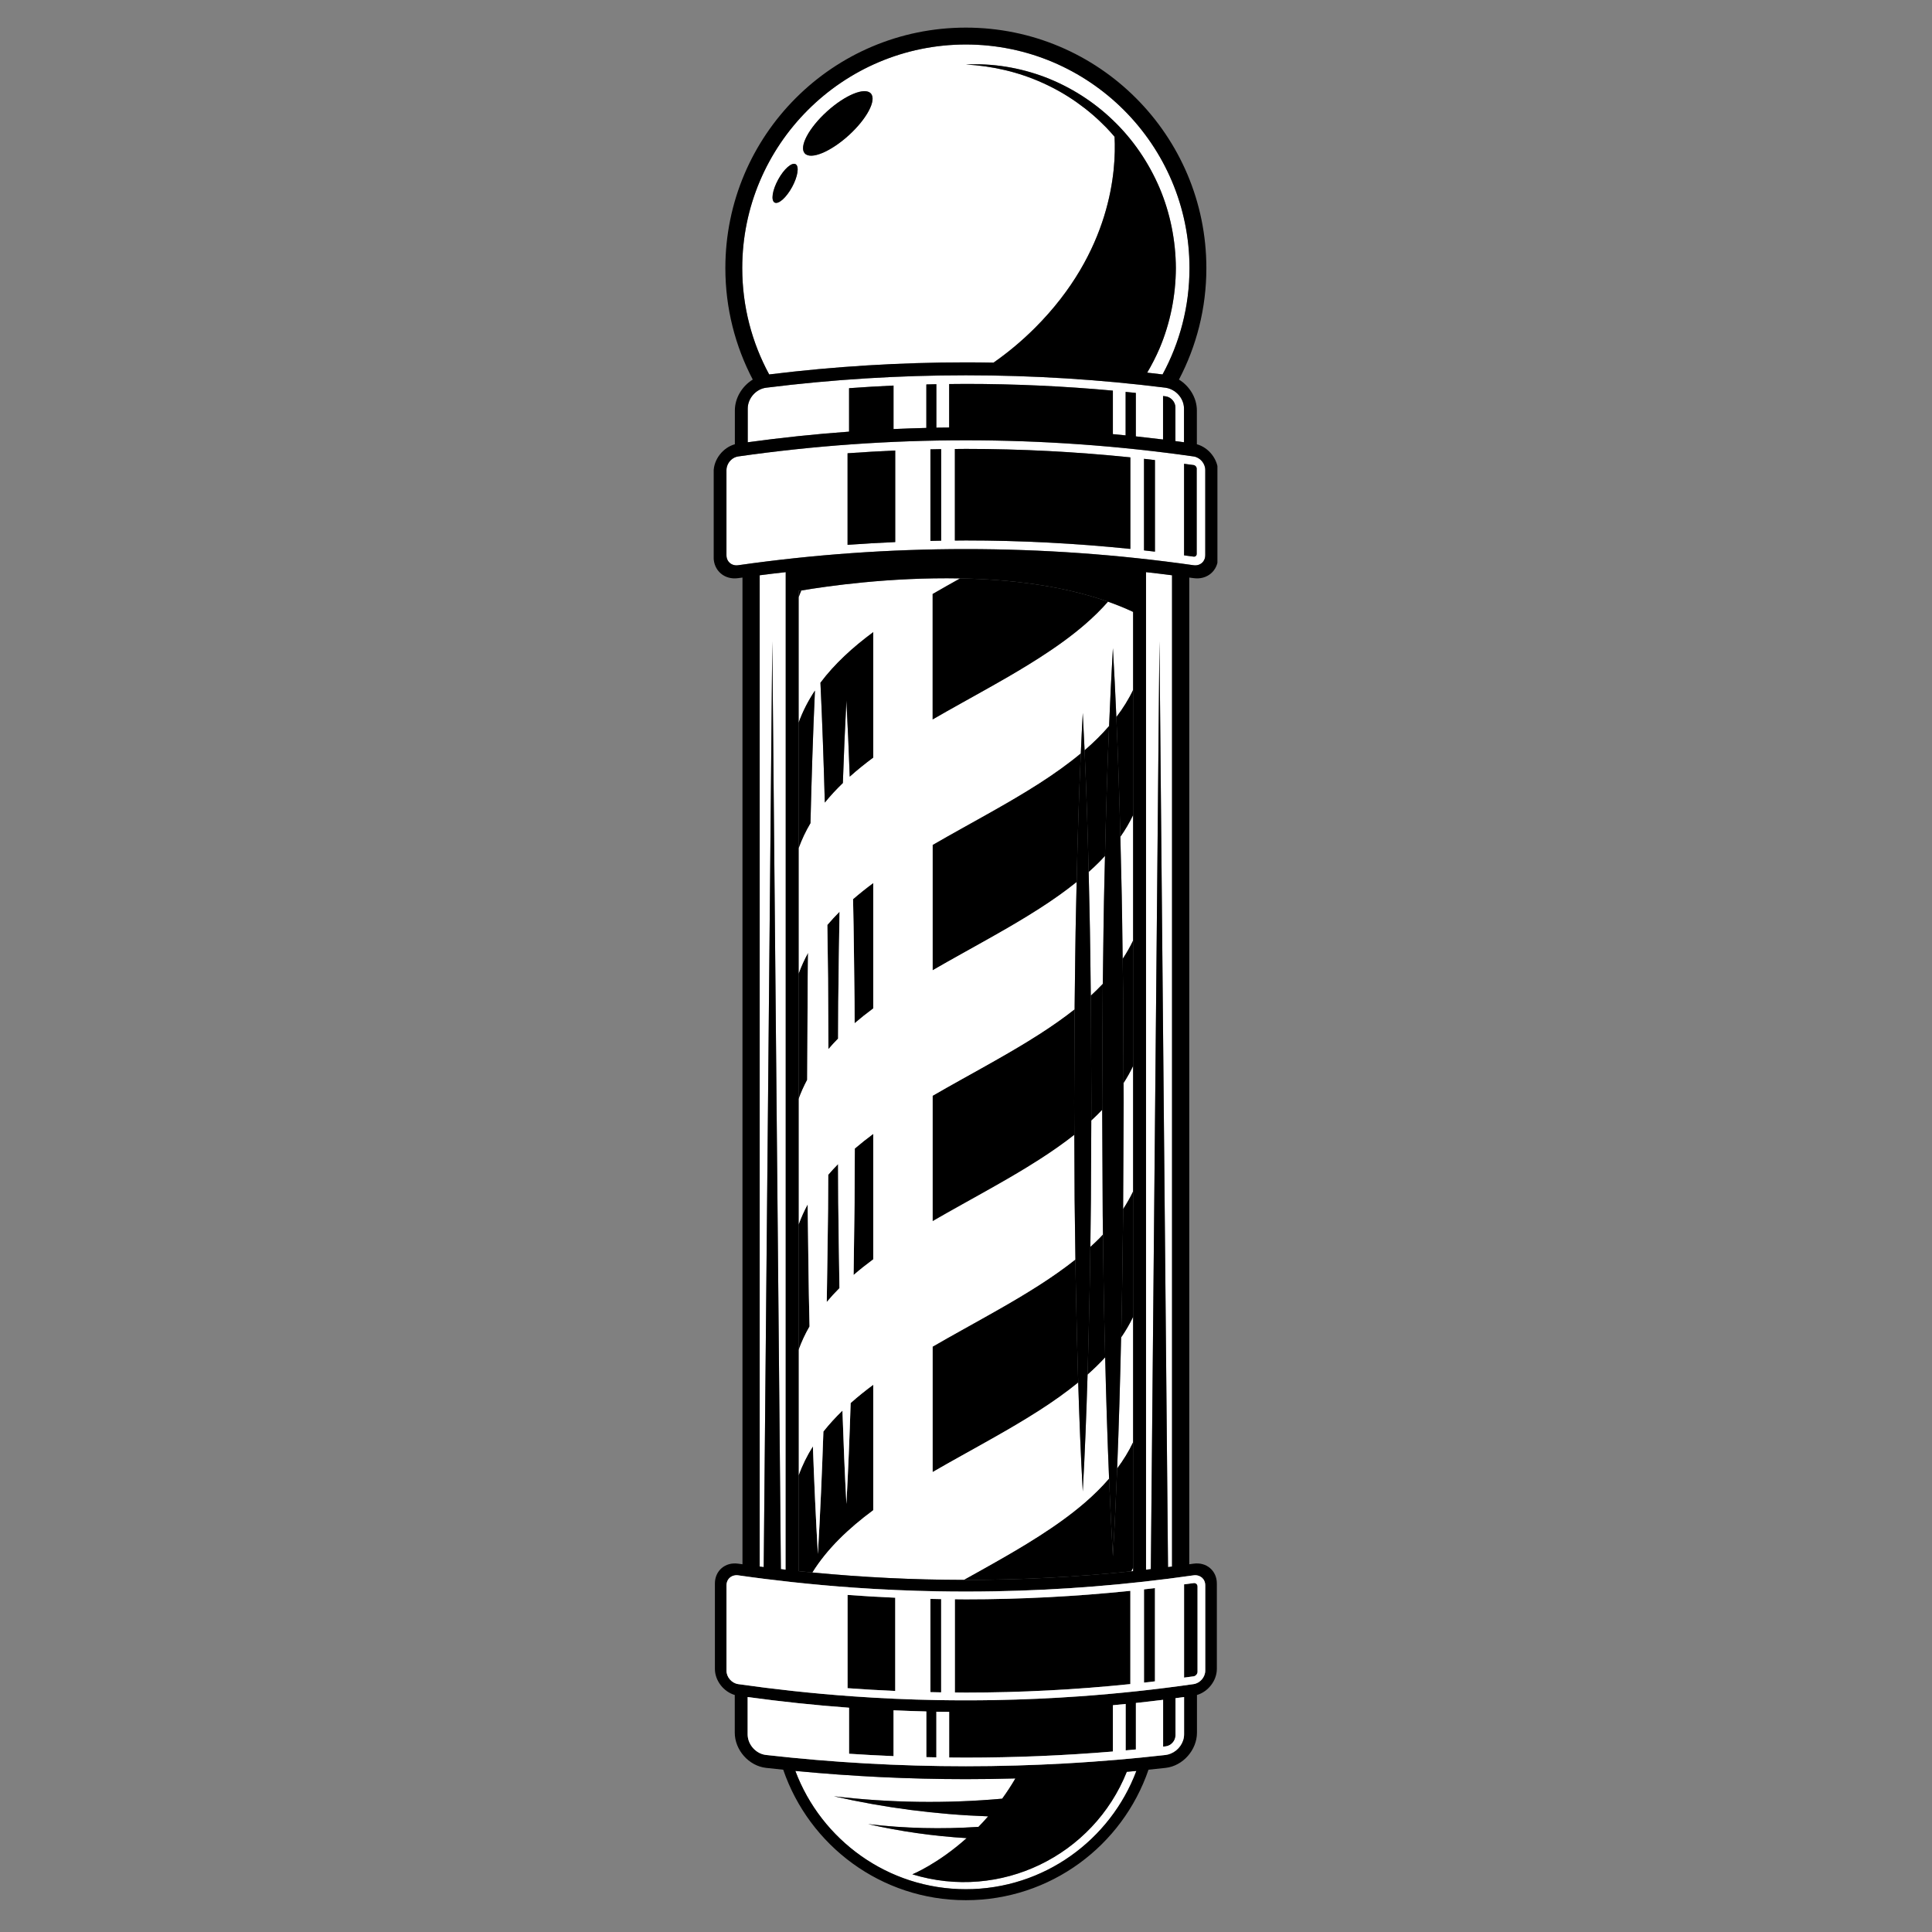 <svg xmlns="http://www.w3.org/2000/svg" xmlns:xlink="http://www.w3.org/1999/xlink" width="100" zoomAndPan="magnify" viewBox="0 0 675 675" height="100" preserveAspectRatio="xMidYMid meet" version="1.0"><rect x="0" y="0" width="675" height="675" fill="#808080" stroke="none"/><defs><clipPath id="26dda2845c"><path d="M 249.352 9.008 L 425.34 9.008 L 425.34 664 L 249.352 664 Z M 249.352 9.008 " clip-rule="nonzero"/></clipPath></defs><path fill="#ffffff" d="M 272.824 548.227 C 273.383 548.289 273.945 548.359 274.512 548.422 L 274.512 199.895 C 271.477 200.234 268.445 200.594 265.418 200.988 L 265.418 547.324 C 265.891 547.383 266.355 547.449 266.828 547.512 L 269.82 224.008 L 272.824 548.227 " fill-opacity="1" fill-rule="nonzero"/><path fill="#ffffff" d="M 408.082 547.512 C 408.547 547.449 409.02 547.383 409.484 547.324 L 409.484 200.988 C 406.461 200.594 403.43 200.234 400.395 199.895 L 400.395 548.422 C 400.957 548.359 401.523 548.289 402.082 548.227 L 405.086 224.008 L 408.082 547.512 " fill-opacity="1" fill-rule="nonzero"/><path fill="#ffffff" d="M 318.754 654.848 C 318.754 654.848 327.574 651.277 337.727 642.203 C 326.109 641.5 314.586 639.875 303.312 637.301 C 316.172 638.828 329.094 639.113 341.855 638.266 C 342.98 637.117 344.113 635.887 345.234 634.598 C 327.035 633.945 308.965 631.598 291.34 627.574 C 310.977 629.902 330.719 630.16 350.141 628.422 C 351.734 626.227 353.281 623.879 354.754 621.352 C 348.988 621.516 343.219 621.598 337.453 621.598 C 317.574 621.598 297.691 620.633 277.879 618.727 C 286.934 642.832 310.215 660.047 337.453 660.047 C 364.691 660.047 387.977 642.832 397.027 618.727 C 395.91 618.832 394.797 618.93 393.68 619.031 C 381.957 648.371 349.492 664.289 318.754 654.848 " fill-opacity="1" fill-rule="nonzero"/><path fill="#ffffff" d="M 391.75 305.773 C 392.004 315.52 392.113 325.266 392.234 335.016 C 393.598 332.953 394.828 330.824 395.883 328.598 L 395.883 284.77 C 394.629 287.422 393.121 289.941 391.43 292.363 C 391.543 296.832 391.656 301.301 391.75 305.773 " fill-opacity="1" fill-rule="nonzero"/><path fill="#ffffff" d="M 395.883 548.922 L 395.883 547.727 C 395.68 548.156 395.449 548.566 395.234 548.988 C 395.449 548.965 395.668 548.945 395.883 548.922 " fill-opacity="1" fill-rule="nonzero"/><path fill="#ffffff" d="M 390.309 513.062 C 392.469 510.164 394.355 507.133 395.883 503.902 C 395.883 503.902 395.883 503.902 395.883 503.898 L 395.883 460.074 C 394.695 462.59 393.27 464.984 391.691 467.285 C 391.359 482.543 390.918 497.801 390.309 513.062 " fill-opacity="1" fill-rule="nonzero"/><path fill="#ffffff" d="M 392.582 385.09 L 392.395 422.43 C 393.695 420.441 394.871 418.387 395.883 416.25 L 395.883 372.422 C 394.91 374.48 393.789 376.465 392.547 378.383 L 392.582 385.09 " fill-opacity="1" fill-rule="nonzero"/><path fill="#000000" d="M 388.824 543.727 C 388.289 534.668 387.867 525.609 387.488 516.555 C 384.938 519.508 382.102 522.312 379.008 524.98 C 374.215 529.113 368.844 532.945 363.141 536.605 C 361.715 537.52 360.266 538.422 358.805 539.32 C 356.609 540.664 354.371 541.988 352.117 543.297 C 349.102 545.047 346.043 546.77 342.969 548.492 C 340.887 549.656 338.801 550.816 336.715 551.98 C 336.961 551.98 337.207 551.988 337.453 551.988 C 356.742 551.988 376.023 550.977 395.234 548.988 C 395.449 548.566 395.68 548.156 395.883 547.727 L 395.883 503.902 C 394.355 507.133 392.469 510.164 390.309 513.062 C 389.898 523.281 389.43 533.504 388.824 543.727 " fill-opacity="1" fill-rule="nonzero"/><path fill="#000000" d="M 375.727 440.027 C 371.809 443.148 367.578 446.102 363.141 448.953 C 361.715 449.867 360.266 450.77 358.805 451.668 C 356.609 453.012 354.371 454.332 352.117 455.645 C 349.102 457.391 346.043 459.117 342.969 460.836 C 340.664 462.125 338.348 463.414 336.043 464.707 C 332.617 466.613 329.207 468.535 325.844 470.484 L 325.844 514.309 C 329.207 512.359 332.617 510.441 336.043 508.531 C 338.348 507.242 340.664 505.953 342.969 504.668 C 346.043 502.945 349.102 501.219 352.117 499.473 C 354.371 498.16 356.609 496.836 358.805 495.492 C 360.266 494.598 361.715 493.691 363.141 492.777 C 367.953 489.688 372.508 486.461 376.703 483.051 C 376.391 473.066 376.145 463.078 375.949 453.094 C 375.84 448.734 375.785 444.383 375.727 440.027 " fill-opacity="1" fill-rule="nonzero"/><path fill="#000000" d="M 392.387 424.75 C 392.176 437.969 392.109 451.188 391.762 464.41 C 391.738 465.367 391.715 466.324 391.691 467.285 C 393.27 464.984 394.695 462.59 395.883 460.074 L 395.883 416.25 C 394.871 418.387 393.695 420.441 392.395 422.43 L 392.387 424.75 " fill-opacity="1" fill-rule="nonzero"/><path fill="#000000" d="M 385.355 431.262 C 384.953 431.688 384.562 432.125 384.148 432.543 C 383.121 433.582 382.043 434.594 380.945 435.598 C 380.875 441.43 380.789 447.262 380.648 453.094 C 380.469 462.156 380.242 471.223 379.973 480.289 C 382.156 478.355 384.219 476.355 386.125 474.277 C 386.047 470.988 385.961 467.695 385.891 464.41 C 385.598 453.359 385.504 442.309 385.355 431.262 " fill-opacity="1" fill-rule="nonzero"/><path fill="#000000" d="M 305.094 527.637 L 305.094 483.809 C 302.324 485.859 299.684 487.977 297.199 490.188 C 296.824 501.938 296.348 513.691 295.715 525.445 C 295.133 514.574 294.691 503.707 294.328 492.836 C 291.918 495.168 289.695 497.602 287.68 500.148 C 287.195 514.41 286.586 528.668 285.754 542.93 C 285.023 530.391 284.461 517.852 284.008 505.316 C 281.996 508.508 280.312 511.879 279.023 515.469 L 279.023 548.922 C 280.633 549.09 282.242 549.242 283.852 549.395 C 289.031 541.094 296.457 534.027 305.094 527.637 " fill-opacity="1" fill-rule="nonzero"/><path fill="#ffffff" d="M 381.145 419.094 C 381.066 424.594 381.012 430.094 380.945 435.598 C 382.043 434.594 383.121 433.582 384.148 432.543 C 384.562 432.125 384.953 431.688 385.355 431.262 C 385.328 429.094 385.301 426.922 385.266 424.75 L 385.082 387.727 C 383.863 389.004 382.598 390.254 381.273 391.473 L 381.145 419.094 " fill-opacity="1" fill-rule="nonzero"/><path fill="#000000" d="M 282.816 462.504 C 282.473 449.102 282.398 435.695 282.195 422.293 L 282.184 420.793 C 280.965 423.043 279.898 425.375 279.023 427.816 L 279.023 471.641 C 280.055 468.773 281.336 466.039 282.84 463.426 C 282.836 463.117 282.824 462.812 282.816 462.504 " fill-opacity="1" fill-rule="nonzero"/><path fill="#000000" d="M 375.449 352.602 C 371.609 355.641 367.473 358.52 363.141 361.301 C 361.715 362.215 360.266 363.117 358.805 364.016 C 356.609 365.355 354.371 366.68 352.117 367.992 C 349.102 369.742 346.043 371.465 342.969 373.188 C 340.664 374.477 338.348 375.762 336.043 377.051 C 332.617 378.961 329.207 380.883 325.844 382.832 L 325.844 426.656 C 329.207 424.711 332.617 422.789 336.043 420.879 C 338.348 419.59 340.664 418.301 342.969 417.012 C 346.043 415.293 349.102 413.566 352.117 411.82 C 354.371 410.508 356.609 409.188 358.805 407.84 C 360.266 406.945 361.715 406.039 363.141 405.125 C 367.434 402.371 371.535 399.52 375.344 396.516 L 375.293 385.09 L 375.449 352.602 " fill-opacity="1" fill-rule="nonzero"/><path fill="#000000" d="M 392.375 345.434 L 392.547 378.383 C 393.789 376.465 394.91 374.48 395.883 372.422 L 395.883 328.598 C 394.828 330.824 393.598 332.953 392.234 335.016 C 392.277 338.488 392.32 341.957 392.375 345.434 " fill-opacity="1" fill-rule="nonzero"/><path fill="#000000" d="M 292.809 406.699 C 291.613 407.914 290.465 409.156 289.371 410.434 L 289.312 422.293 C 289.145 433.16 289.059 444.023 288.852 454.891 C 290.238 453.227 291.723 451.613 293.285 450.051 C 293.098 440.09 293.012 430.137 292.871 420.18 L 292.809 406.699 " fill-opacity="1" fill-rule="nonzero"/><path fill="#000000" d="M 381.137 351.086 L 381.301 385.09 L 381.273 391.473 C 382.598 390.254 383.863 389.004 385.082 387.727 L 385.07 385.09 L 385.273 345.434 C 385.285 344.844 385.293 344.254 385.301 343.672 C 383.965 345.082 382.562 346.461 381.102 347.805 C 381.109 348.898 381.121 349.992 381.137 351.086 " fill-opacity="1" fill-rule="nonzero"/><path fill="#000000" d="M 298.566 420.18 C 298.445 428.605 298.355 437.031 298.23 445.457 C 300.41 443.574 302.703 441.754 305.094 439.984 L 305.094 396.156 C 302.859 397.812 300.707 399.516 298.652 401.273 L 298.566 420.18 " fill-opacity="1" fill-rule="nonzero"/><path fill="#ffffff" d="M 380.359 304.637 C 380.457 308.789 380.555 312.938 380.637 317.086 C 380.887 327.324 380.965 337.562 381.102 347.805 C 382.562 346.461 383.965 345.082 385.301 343.672 C 385.484 331.039 385.57 318.406 385.902 305.773 C 385.949 303.523 386.012 301.281 386.062 299.035 C 385.438 299.719 384.805 300.395 384.148 301.062 C 382.941 302.285 381.664 303.469 380.359 304.637 " fill-opacity="1" fill-rule="nonzero"/><path fill="#000000" d="M 289.305 341.871 L 289.434 366.539 C 290.508 365.285 291.641 364.062 292.816 362.867 L 292.875 350 C 293.023 339.512 293.105 329.027 293.316 318.535 C 291.824 320.035 290.398 321.57 289.059 323.152 C 289.141 329.395 289.207 335.633 289.305 341.871 " fill-opacity="1" fill-rule="nonzero"/><path fill="#000000" d="M 384.148 301.062 C 384.805 300.395 385.438 299.719 386.062 299.035 C 386.406 283.887 386.859 268.738 387.492 253.586 C 384.945 256.547 382.105 259.348 379.008 262.023 C 378.984 262.043 378.957 262.062 378.93 262.086 C 379.574 276.27 380.027 290.453 380.359 304.637 C 381.664 303.469 382.941 302.285 384.148 301.062 " fill-opacity="1" fill-rule="nonzero"/><path fill="#000000" d="M 282.203 341.871 C 282.246 338.875 282.285 335.879 282.324 332.887 C 281.047 335.215 279.93 337.633 279.023 340.16 L 279.023 383.988 C 279.859 381.66 280.867 379.43 282.02 377.27 L 282.203 341.871 " fill-opacity="1" fill-rule="nonzero"/><path fill="#000000" d="M 363.141 273.648 C 361.715 274.562 360.266 275.465 358.805 276.363 C 356.609 277.703 354.371 279.027 352.117 280.34 C 349.102 282.086 346.043 283.812 342.969 285.531 C 340.664 286.82 338.348 288.105 336.043 289.398 C 332.617 291.309 329.207 293.23 325.844 295.176 L 325.844 339.004 C 329.207 337.055 332.617 335.137 336.043 333.227 C 338.348 331.934 340.664 330.648 342.969 329.359 C 346.043 327.641 349.102 325.914 352.117 324.168 C 354.371 322.855 356.609 321.531 358.805 320.188 C 360.266 319.293 361.715 318.387 363.141 317.473 C 367.746 314.52 372.117 311.441 376.156 308.195 C 376.488 293.188 376.938 278.18 377.613 263.172 C 373.172 266.863 368.305 270.328 363.141 273.648 " fill-opacity="1" fill-rule="nonzero"/><path fill="#000000" d="M 391.43 292.363 C 393.121 289.941 394.629 287.422 395.883 284.77 L 395.883 240.945 C 394.293 244.305 392.309 247.457 390.027 250.461 C 390.637 264.43 391.086 278.395 391.43 292.363 " fill-opacity="1" fill-rule="nonzero"/><path fill="#000000" d="M 298.055 314.914 C 298.332 326.609 298.395 338.305 298.559 350 L 298.594 357.496 C 300.668 355.723 302.836 354.004 305.094 352.328 L 305.094 308.504 C 302.633 310.328 300.277 312.203 298.039 314.145 C 298.043 314.398 298.051 314.652 298.055 314.914 " fill-opacity="1" fill-rule="nonzero"/><path fill="#ffffff" d="M 305.094 220.852 L 305.094 264.676 C 302.207 266.816 299.453 269.031 296.879 271.344 C 296.551 262.477 296.188 253.605 295.715 244.734 C 295.207 254.344 294.816 263.957 294.477 273.57 C 292.207 275.754 290.094 278.027 288.172 280.406 C 287.793 266.445 287.301 252.492 286.645 238.535 C 291.559 231.961 297.906 226.172 305.094 220.852 Z M 305.094 352.328 C 302.836 354.004 300.668 355.723 298.594 357.496 L 298.559 350 C 298.395 338.305 298.332 326.609 298.055 314.914 C 298.051 314.652 298.043 314.398 298.039 314.145 C 300.277 312.203 302.633 310.328 305.094 308.504 Z M 305.094 439.984 C 302.703 441.754 300.41 443.574 298.23 445.457 C 298.355 437.031 298.445 428.605 298.566 420.18 L 298.652 401.273 C 300.707 399.516 302.859 397.812 305.094 396.156 Z M 292.875 350 L 292.816 362.867 C 291.641 364.062 290.508 365.285 289.434 366.539 L 289.305 341.871 C 289.207 335.633 289.141 329.395 289.059 323.152 C 290.398 321.57 291.824 320.035 293.316 318.535 C 293.105 329.027 293.023 339.512 292.875 350 Z M 288.852 454.891 C 289.059 444.023 289.145 433.16 289.312 422.293 L 289.371 410.434 C 290.465 409.156 291.613 407.914 292.809 406.699 L 292.871 420.18 C 293.012 430.137 293.098 440.09 293.285 450.051 C 291.723 451.613 290.238 453.227 288.852 454.891 Z M 285.754 542.93 C 286.586 528.668 287.195 514.41 287.68 500.148 C 289.695 497.602 291.918 495.168 294.328 492.836 C 294.691 503.707 295.133 514.574 295.715 525.445 C 296.348 513.691 296.824 501.938 297.199 490.188 C 299.684 487.977 302.324 485.859 305.094 483.809 L 305.094 527.637 C 296.457 534.027 289.031 541.094 283.852 549.395 C 301.438 551.086 319.074 551.957 336.715 551.98 C 338.801 550.816 340.887 549.656 342.969 548.492 C 346.043 546.77 349.102 545.047 352.117 543.297 C 354.371 541.988 356.609 540.664 358.805 539.32 C 360.266 538.422 361.715 537.52 363.141 536.605 C 368.844 532.945 374.215 529.113 379.008 524.98 C 382.102 522.312 384.938 519.508 387.488 516.555 C 386.895 502.465 386.461 488.367 386.125 474.277 C 384.219 476.355 382.156 478.355 379.973 480.289 C 379.57 493.895 379.047 507.496 378.297 521.098 C 377.594 508.418 377.094 495.734 376.703 483.051 C 372.508 486.461 367.953 489.688 363.141 492.777 C 361.715 493.691 360.266 494.598 358.805 495.492 C 356.609 496.836 354.371 498.16 352.117 499.473 C 349.102 501.219 346.043 502.945 342.969 504.668 C 340.664 505.953 338.348 507.242 336.043 508.531 C 332.617 510.441 329.207 512.359 325.844 514.309 L 325.844 470.484 C 329.207 468.535 332.617 466.613 336.043 464.707 C 338.348 463.414 340.664 462.125 342.969 460.836 C 346.043 459.117 349.102 457.391 352.117 455.645 C 354.371 454.332 356.609 453.012 358.805 451.668 C 360.266 450.77 361.715 449.867 363.141 448.953 C 367.578 446.102 371.809 443.148 375.727 440.027 C 375.629 433.051 375.551 426.07 375.449 419.094 L 375.344 396.516 C 371.535 399.52 367.434 402.371 363.141 405.125 C 361.715 406.039 360.266 406.945 358.805 407.84 C 356.609 409.188 354.371 410.508 352.117 411.82 C 349.102 413.566 346.043 415.293 342.969 417.012 C 340.664 418.301 338.348 419.59 336.043 420.879 C 332.617 422.789 329.207 424.711 325.844 426.656 L 325.844 382.832 C 329.207 380.883 332.617 378.961 336.043 377.051 C 338.348 375.762 340.664 374.477 342.969 373.188 C 346.043 371.465 349.102 369.742 352.117 367.992 C 354.371 366.68 356.609 365.355 358.805 364.016 C 360.266 363.117 361.715 362.215 363.141 361.301 C 367.473 358.52 371.609 355.641 375.449 352.602 L 375.457 351.086 C 375.621 339.754 375.684 328.418 375.957 317.086 C 376.02 314.121 376.094 311.16 376.156 308.195 C 372.117 311.441 367.746 314.52 363.141 317.473 C 361.715 318.387 360.266 319.293 358.805 320.188 C 356.609 321.531 354.371 322.855 352.117 324.168 C 349.102 325.914 346.043 327.641 342.969 329.359 C 340.664 330.648 338.348 331.934 336.043 333.227 C 332.617 335.137 329.207 337.055 325.844 339.004 L 325.844 295.176 C 329.207 293.23 332.617 291.309 336.043 289.398 C 338.348 288.105 340.664 286.82 342.969 285.531 C 346.043 283.812 349.102 282.086 352.117 280.34 C 354.371 279.027 356.609 277.703 358.805 276.363 C 360.266 275.465 361.715 274.562 363.141 273.648 C 368.305 270.328 373.172 266.863 377.613 263.172 C 377.82 258.473 378.039 253.777 378.297 249.082 C 378.535 253.418 378.734 257.75 378.93 262.086 C 378.957 262.062 378.984 262.043 379.008 262.023 C 382.105 259.348 384.945 256.547 387.492 253.586 C 387.875 244.547 388.293 235.5 388.824 226.457 C 389.297 234.457 389.68 242.461 390.027 250.461 C 392.309 247.457 394.293 244.305 395.883 240.945 L 395.883 213.785 C 393.055 212.461 390.125 211.273 387.109 210.211 C 384.66 213.004 381.945 215.66 379.008 218.195 C 374.215 222.328 368.844 226.16 363.141 229.82 C 361.715 230.734 360.266 231.637 358.805 232.535 C 356.609 233.875 354.371 235.203 352.117 236.516 C 349.102 238.262 346.043 239.988 342.969 241.707 C 340.664 242.996 338.348 244.281 336.043 245.574 C 332.617 247.484 329.207 249.402 325.844 251.352 L 325.844 207.527 C 329.012 205.691 332.227 203.883 335.445 202.082 C 310.836 201.617 288.859 204.805 279.953 206.309 C 279.625 207.094 279.309 207.879 279.023 208.684 L 279.023 252.512 C 280.457 248.512 282.395 244.785 284.723 241.273 C 284.02 256.711 283.539 272.152 283.16 287.59 C 281.52 290.363 280.125 293.27 279.023 296.336 L 279.023 340.16 C 279.93 337.633 281.047 335.215 282.324 332.887 C 282.285 335.879 282.246 338.875 282.203 341.871 L 282.02 377.27 C 280.867 379.43 279.859 381.66 279.023 383.988 L 279.023 427.816 C 279.898 425.375 280.965 423.043 282.184 420.793 L 282.195 422.293 C 282.398 435.695 282.473 449.102 282.816 462.504 C 282.824 462.812 282.836 463.117 282.84 463.426 C 281.336 466.039 280.055 468.773 279.023 471.641 L 279.023 515.469 C 280.312 511.879 281.996 508.508 284.008 505.316 C 284.461 517.852 285.023 530.391 285.754 542.93 " fill-opacity="1" fill-rule="nonzero"/><path fill="#000000" d="M 284.723 241.273 C 282.395 244.785 280.457 248.512 279.023 252.512 L 279.023 296.336 C 280.125 293.27 281.52 290.363 283.16 287.59 C 283.539 272.152 284.02 256.711 284.723 241.273 " fill-opacity="1" fill-rule="nonzero"/><path fill="#000000" d="M 294.477 273.57 C 294.816 263.957 295.207 254.344 295.715 244.734 C 296.188 253.605 296.551 262.477 296.879 271.344 C 299.453 269.031 302.207 266.816 305.094 264.676 L 305.094 220.852 C 297.906 226.172 291.559 231.961 286.645 238.535 C 287.301 252.492 287.793 266.445 288.172 280.406 C 290.094 278.027 292.207 275.754 294.477 273.57 " fill-opacity="1" fill-rule="nonzero"/><path fill="#000000" d="M 325.844 251.352 C 329.207 249.402 332.617 247.484 336.043 245.574 C 338.348 244.281 340.664 242.996 342.969 241.707 C 346.043 239.988 349.102 238.262 352.117 236.516 C 354.371 235.203 356.609 233.875 358.805 232.535 C 360.266 231.637 361.715 230.734 363.141 229.82 C 368.844 226.16 374.215 222.328 379.008 218.195 C 381.945 215.66 384.66 213.004 387.109 210.211 C 371 204.523 352.602 202.402 335.445 202.082 C 332.227 203.883 329.012 205.691 325.844 207.527 L 325.844 251.352 " fill-opacity="1" fill-rule="nonzero"/><path fill="#000000" d="M 279.023 206.469 L 279.023 208.684 C 279.309 207.879 279.625 207.094 279.953 206.309 C 279.637 206.367 279.305 206.418 279.023 206.469 " fill-opacity="1" fill-rule="nonzero"/><path fill="#ffffff" d="M 271.875 62.734 C 273.895 59.035 276.621 56.629 277.961 57.359 C 279.301 58.094 278.746 61.688 276.719 65.387 C 274.695 69.086 271.969 71.492 270.629 70.762 C 269.293 70.027 269.848 66.434 271.875 62.734 Z M 288.922 38.949 C 295.297 33.172 302.164 30.348 304.254 32.656 C 306.348 34.965 302.875 41.523 296.504 47.305 C 290.125 53.086 283.262 55.902 281.172 53.594 C 279.078 51.293 282.551 44.73 288.922 38.949 Z M 337.453 126.605 C 340.676 126.605 343.895 126.641 347.113 126.699 C 351.992 123.289 356.867 119.285 361.633 114.52 C 388.273 87.879 390.027 59.559 389.402 47.777 C 388.473 46.691 387.527 45.625 386.535 44.598 C 380.207 38.07 372.633 32.703 364.258 28.961 C 355.902 25.164 346.762 23.043 337.453 22.535 C 346.77 22.059 356.246 23.602 365.094 26.945 C 373.93 30.32 382.129 35.504 388.984 42.145 C 395.879 48.75 401.352 56.836 405.125 65.645 C 408.871 74.473 410.77 84.078 410.824 93.672 C 410.777 103.273 408.871 112.875 405.129 121.707 C 403.879 124.629 402.422 127.461 400.805 130.195 C 402.598 130.398 404.387 130.602 406.172 130.82 C 412.172 119.77 415.582 107.113 415.582 93.672 C 415.582 50.598 380.531 15.547 337.453 15.547 C 294.371 15.547 259.324 50.598 259.324 93.672 C 259.324 107.113 262.738 119.77 268.734 130.82 C 291.555 128.016 314.504 126.605 337.453 126.605 " fill-opacity="1" fill-rule="nonzero"/><path fill="#000000" d="M 296.504 47.305 C 302.875 41.523 306.348 34.965 304.254 32.656 C 302.164 30.348 295.297 33.172 288.922 38.949 C 282.551 44.73 279.078 51.293 281.172 53.594 C 283.262 55.902 290.125 53.086 296.504 47.305 " fill-opacity="1" fill-rule="nonzero"/><path fill="#000000" d="M 270.629 70.762 C 271.969 71.492 274.695 69.086 276.719 65.387 C 278.746 61.688 279.301 58.094 277.961 57.359 C 276.621 56.629 273.895 59.035 271.875 62.734 C 269.848 66.434 269.293 70.027 270.629 70.762 " fill-opacity="1" fill-rule="nonzero"/><path fill="#ffffff" d="M 296.648 135.625 C 301.824 135.246 307 134.938 312.18 134.703 C 312.18 139.77 312.18 144.84 312.18 149.902 C 316 149.734 319.824 149.602 323.645 149.508 C 323.645 144.441 323.645 139.375 323.645 134.316 C 324.809 134.289 325.98 134.254 327.145 134.23 C 327.145 139.293 327.145 144.352 327.145 149.414 C 328.633 149.387 330.125 149.383 331.617 149.367 C 331.617 144.305 331.617 139.238 331.617 134.176 C 333.562 134.152 335.508 134.129 337.453 134.129 C 354.594 134.129 371.73 134.918 388.816 136.48 C 388.816 141.547 388.816 146.609 388.816 151.676 C 390.301 151.809 391.785 151.961 393.27 152.109 C 393.27 147.047 393.27 141.977 393.27 136.918 C 394.461 137.035 395.648 137.152 396.836 137.277 C 396.836 142.34 396.836 147.398 396.836 152.457 C 400.008 152.797 403.176 153.16 406.344 153.551 C 406.344 148.488 406.344 143.426 406.344 138.363 C 406.641 138.398 406.93 138.43 407.227 138.465 C 409.121 138.703 410.668 140.453 410.668 142.359 C 410.668 146.277 410.668 150.199 410.668 154.113 C 411.668 154.246 412.664 154.379 413.664 154.516 C 413.664 150.598 413.664 146.68 413.664 142.758 C 413.664 141.867 413.488 140.992 413.156 140.176 C 412.402 138.277 410.855 136.719 408.957 135.941 C 408.406 135.715 407.832 135.535 407.227 135.457 C 384.059 132.566 360.758 131.117 337.453 131.117 C 314.148 131.117 290.848 132.566 267.68 135.457 C 264.117 135.898 261.242 139.184 261.242 142.758 C 261.242 146.68 261.242 150.598 261.242 154.516 C 273.012 152.906 284.82 151.66 296.648 150.805 C 296.648 145.746 296.648 140.68 296.648 135.625 " fill-opacity="1" fill-rule="nonzero"/><path fill="#ffffff" d="M 413.691 162.039 C 414.801 162.191 415.906 162.324 417.012 162.48 C 417.613 162.566 418.098 163.125 418.098 163.73 C 418.098 173.664 418.098 183.598 418.098 193.535 C 418.102 194.137 417.613 194.562 417.012 194.473 C 415.906 194.316 414.801 194.18 413.691 194.027 C 413.691 183.367 413.691 172.703 413.691 162.039 Z M 403.516 192.73 C 402.242 192.582 400.969 192.434 399.695 192.293 C 399.695 181.629 399.695 170.965 399.695 160.301 C 400.969 160.445 402.242 160.594 403.516 160.742 C 403.516 171.406 403.516 182.07 403.516 192.73 Z M 394.922 191.781 C 375.816 189.82 356.633 188.824 337.453 188.824 C 336.172 188.824 334.895 188.852 333.613 188.859 C 333.613 178.195 333.613 167.531 333.613 156.871 C 334.895 156.859 336.172 156.836 337.453 156.836 C 356.633 156.836 375.816 157.832 394.922 159.793 C 394.922 170.453 394.922 181.117 394.922 191.781 Z M 328.82 188.902 C 327.566 188.922 326.316 188.949 325.07 188.977 C 325.07 178.312 325.07 167.652 325.07 156.988 C 326.316 156.961 327.566 156.93 328.82 156.914 C 328.82 167.574 328.82 178.238 328.82 188.902 Z M 312.773 189.391 C 307.219 189.629 301.672 189.949 296.121 190.355 C 296.121 179.691 296.121 169.027 296.121 158.363 C 301.672 157.961 307.219 157.645 312.773 157.398 C 312.773 168.059 312.773 178.727 312.773 189.391 Z M 420.395 196.164 C 420.836 195.574 421.094 194.828 421.094 193.977 C 421.094 184.043 421.094 174.105 421.094 164.172 C 421.094 161.906 419.266 159.793 417.012 159.473 C 390.629 155.707 364.039 153.828 337.453 153.828 C 310.867 153.828 284.277 155.707 257.895 159.473 C 256.047 159.738 254.504 161.211 254 162.973 C 253.891 163.363 253.812 163.762 253.812 164.172 C 253.812 174.105 253.812 184.043 253.812 193.977 C 253.812 196.242 255.641 197.801 257.895 197.48 C 284.277 193.719 310.867 191.836 337.453 191.836 C 364.039 191.836 390.629 193.719 417.012 197.48 C 418.422 197.68 419.66 197.145 420.395 196.164 " fill-opacity="1" fill-rule="nonzero"/><g clip-path="url(#26dda2845c)"><path fill="#000000" d="M 337.453 191.836 C 310.867 191.836 284.277 193.719 257.895 197.48 C 255.641 197.801 253.812 196.242 253.812 193.977 C 253.812 184.043 253.812 174.105 253.812 164.172 C 253.812 163.762 253.891 163.363 254 162.973 C 254.504 161.211 256.047 159.738 257.895 159.473 C 284.277 155.707 310.867 153.828 337.453 153.828 C 364.039 153.828 390.629 155.707 417.012 159.473 C 419.266 159.793 421.094 161.906 421.094 164.172 C 421.094 174.105 421.094 184.043 421.094 193.977 C 421.094 194.828 420.836 195.574 420.395 196.164 C 419.66 197.145 418.422 197.68 417.012 197.48 C 390.629 193.719 364.039 191.836 337.453 191.836 Z M 400.395 548.422 L 400.395 199.895 C 403.43 200.234 406.461 200.594 409.484 200.988 L 409.484 547.324 C 409.02 547.383 408.547 547.449 408.082 547.512 L 405.086 224.008 L 402.082 548.227 C 401.523 548.289 400.957 548.359 400.395 548.422 Z M 279.023 515.469 L 279.023 206.469 C 279.305 206.418 279.637 206.367 279.953 206.309 C 288.859 204.805 310.836 201.617 335.445 202.082 C 352.602 202.402 371 204.523 387.109 210.211 C 390.125 211.273 393.055 212.461 395.883 213.785 L 395.883 503.898 C 395.883 503.902 395.883 503.902 395.883 503.902 L 395.883 548.922 C 395.668 548.945 395.449 548.965 395.234 548.988 C 376.023 550.977 356.742 551.988 337.453 551.988 C 337.207 551.988 336.961 551.98 336.715 551.98 C 319.074 551.957 301.438 551.086 283.852 549.395 C 282.242 549.242 280.633 549.09 279.023 548.922 Z M 265.418 547.324 L 265.418 200.988 C 268.445 200.594 271.477 200.234 274.512 199.895 L 274.512 548.422 C 273.945 548.359 273.383 548.289 272.824 548.227 L 269.82 224.008 L 266.828 547.512 C 266.355 547.449 265.891 547.383 265.418 547.324 Z M 417.012 550.387 C 417.629 550.297 418.211 550.359 418.738 550.535 C 419.121 550.656 419.473 550.844 419.777 551.086 C 419.816 551.113 419.859 551.133 419.895 551.16 C 420.266 551.48 420.566 551.879 420.77 552.336 C 420.977 552.797 421.09 553.316 421.09 553.883 C 421.09 563.82 421.09 573.754 421.09 583.691 C 421.09 585.953 419.266 588.066 417.012 588.391 C 410.414 589.336 403.805 590.164 397.188 590.875 C 390.566 591.582 383.938 592.176 377.309 592.648 C 367.355 593.359 357.395 593.797 347.422 593.977 C 344.098 594.035 340.777 594.062 337.453 594.062 C 334.129 594.062 330.809 594.035 327.484 593.977 C 317.711 593.801 307.941 593.371 298.184 592.684 C 291.008 592.18 283.844 591.535 276.688 590.754 C 270.414 590.07 264.152 589.285 257.895 588.391 C 255.641 588.066 253.816 585.953 253.816 583.691 C 253.816 573.754 253.816 563.82 253.816 553.883 C 253.816 553.578 253.855 553.285 253.918 553.004 C 254.254 551.539 255.426 550.531 256.922 550.375 C 256.973 550.367 257.02 550.352 257.074 550.348 C 257.34 550.332 257.613 550.344 257.895 550.387 C 264.152 551.281 270.414 552.062 276.688 552.746 C 283.844 553.523 291.008 554.172 298.184 554.676 C 307.941 555.359 317.711 555.797 327.484 555.969 C 330.809 556.031 334.129 556.059 337.453 556.059 C 340.777 556.059 344.098 556.031 347.422 555.969 C 370.684 555.555 393.922 553.695 417.012 550.387 Z M 413.695 605.926 C 413.695 608.859 411.738 611.547 409.066 612.648 C 408.488 612.887 407.883 613.074 407.25 613.148 C 404.352 613.48 401.453 613.785 398.547 614.07 C 392.953 614.625 387.352 615.098 381.746 615.496 C 378.355 615.742 374.965 615.953 371.574 616.141 C 366.129 616.438 360.684 616.668 355.234 616.828 C 352.223 616.914 349.207 616.98 346.191 617.023 C 343.281 617.062 340.367 617.086 337.453 617.086 C 331.625 617.086 325.805 617.004 319.977 616.84 C 314.152 616.672 308.328 616.43 302.512 616.102 C 299.605 615.938 296.695 615.75 293.789 615.547 C 287.977 615.137 282.164 614.645 276.355 614.07 C 273.453 613.785 270.555 613.48 267.656 613.148 C 267.211 613.102 266.777 613.004 266.355 612.871 C 263.418 611.93 261.211 609.051 261.211 605.926 C 261.211 601.586 261.211 597.25 261.211 592.91 C 272.988 594.523 284.805 595.777 296.645 596.645 C 296.645 602 296.645 607.359 296.645 612.723 C 301.82 613.062 307 613.344 312.18 613.555 C 312.18 608.219 312.18 602.883 312.18 597.543 C 316 597.719 319.824 597.848 323.645 597.945 C 323.645 603.27 323.645 608.586 323.645 613.91 C 324.809 613.934 325.98 613.961 327.145 613.984 C 327.145 608.668 327.145 603.355 327.145 598.039 C 328.633 598.066 330.125 598.07 331.617 598.086 C 331.617 603.398 331.617 608.715 331.617 614.035 C 333.562 614.055 335.508 614.074 337.453 614.074 C 354.594 614.074 371.73 613.363 388.824 611.941 C 388.824 606.551 388.824 601.16 388.824 595.766 C 390.312 595.629 391.797 595.477 393.285 595.328 C 393.285 600.734 393.285 606.141 393.285 611.547 C 394.477 611.438 395.664 611.336 396.855 611.219 C 396.855 605.805 396.855 600.391 396.855 594.98 C 400.027 594.641 403.199 594.27 406.367 593.879 C 406.367 599.332 406.367 604.781 406.367 610.238 C 406.66 610.203 406.957 610.176 407.25 610.141 C 409.148 609.93 410.695 608.191 410.695 606.293 C 410.695 601.965 410.695 597.637 410.695 593.309 C 411.695 593.18 412.695 593.043 413.695 592.91 C 413.695 597.25 413.695 601.586 413.695 605.926 Z M 337.453 660.047 C 310.215 660.047 286.934 642.832 277.879 618.727 C 297.691 620.633 317.574 621.598 337.453 621.598 C 343.219 621.598 348.988 621.516 354.754 621.352 C 353.281 623.879 351.734 626.227 350.141 628.422 C 330.719 630.16 310.977 629.902 291.34 627.574 C 308.965 631.598 327.035 633.945 345.234 634.598 C 344.113 635.887 342.98 637.117 341.855 638.266 C 329.094 639.113 316.172 638.828 303.312 637.301 C 314.586 639.875 326.109 641.5 337.727 642.203 C 327.574 651.277 318.754 654.848 318.754 654.848 C 349.492 664.289 381.957 648.371 393.68 619.031 C 394.797 618.93 395.91 618.832 397.027 618.727 C 387.977 642.832 364.691 660.047 337.453 660.047 Z M 261.242 142.758 C 261.242 139.184 264.117 135.898 267.68 135.457 C 290.848 132.566 314.148 131.117 337.453 131.117 C 360.758 131.117 384.059 132.566 407.227 135.457 C 407.832 135.535 408.406 135.715 408.957 135.941 C 410.855 136.719 412.402 138.277 413.156 140.176 C 413.488 140.992 413.664 141.867 413.664 142.758 C 413.664 146.68 413.664 150.598 413.664 154.516 C 412.664 154.379 411.668 154.246 410.668 154.113 C 410.668 150.199 410.668 146.277 410.668 142.359 C 410.668 140.453 409.121 138.703 407.227 138.465 C 406.93 138.43 406.641 138.398 406.344 138.363 C 406.344 143.426 406.344 148.488 406.344 153.551 C 403.176 153.16 400.008 152.797 396.836 152.457 C 396.836 147.398 396.836 142.34 396.836 137.277 C 395.648 137.152 394.461 137.035 393.27 136.918 C 393.27 141.977 393.27 147.047 393.27 152.109 C 391.785 151.961 390.301 151.809 388.816 151.676 C 388.816 146.609 388.816 141.547 388.816 136.48 C 371.73 134.918 354.594 134.129 337.453 134.129 C 335.508 134.129 333.562 134.152 331.617 134.176 C 331.617 139.238 331.617 144.305 331.617 149.367 C 330.125 149.383 328.633 149.387 327.145 149.414 C 327.145 144.352 327.145 139.293 327.145 134.23 C 325.98 134.254 324.809 134.289 323.645 134.316 C 323.645 139.375 323.645 144.441 323.645 149.508 C 319.824 149.602 316 149.734 312.18 149.902 C 312.18 144.84 312.18 139.77 312.18 134.703 C 307 134.938 301.824 135.246 296.648 135.625 C 296.648 140.68 296.648 145.746 296.648 150.805 C 284.82 151.66 273.012 152.906 261.242 154.516 C 261.242 150.598 261.242 146.68 261.242 142.758 Z M 259.324 93.672 C 259.324 50.598 294.371 15.547 337.453 15.547 C 380.531 15.547 415.582 50.598 415.582 93.672 C 415.582 107.113 412.172 119.77 406.172 130.82 C 404.387 130.602 402.598 130.398 400.805 130.195 C 402.422 127.461 403.879 124.629 405.129 121.707 C 408.871 112.875 410.777 103.273 410.824 93.672 C 410.77 84.078 408.871 74.473 405.125 65.645 C 401.352 56.836 395.879 48.75 388.984 42.145 C 382.129 35.504 373.93 30.32 365.094 26.945 C 356.246 23.602 346.77 22.059 337.453 22.535 C 346.762 23.043 355.902 25.164 364.258 28.961 C 372.633 32.703 380.207 38.07 386.535 44.598 C 387.527 45.625 388.473 46.691 389.402 47.777 C 390.027 59.559 388.273 87.879 361.633 114.52 C 356.867 119.285 351.992 123.289 347.113 126.699 C 343.895 126.641 340.676 126.605 337.453 126.605 C 314.504 126.605 291.555 128.016 268.734 130.82 C 262.738 119.77 259.324 107.113 259.324 93.672 Z M 417.012 201.992 C 421.738 202.664 425.582 199.418 425.578 194.672 C 425.578 184.734 425.578 174.797 425.578 164.863 C 425.582 160.508 422.344 156.383 418.16 155.211 C 418.16 151.27 418.16 147.332 418.16 143.391 C 418.16 139.023 415.598 134.875 411.902 132.617 C 418.012 120.977 421.48 107.734 421.48 93.672 C 421.48 47.27 383.859 9.648 337.453 9.648 C 291.047 9.648 253.426 47.27 253.426 93.672 C 253.426 107.734 256.898 120.977 263 132.617 C 259.309 134.875 256.746 139.027 256.746 143.391 C 256.746 147.332 256.746 151.27 256.746 155.211 C 252.566 156.383 249.328 160.508 249.328 164.863 C 249.328 174.797 249.328 184.734 249.328 194.672 C 249.328 199.418 253.168 202.664 257.895 201.992 C 258.395 201.922 258.902 201.863 259.406 201.789 L 259.406 546.516 C 258.902 546.449 258.398 546.383 257.895 546.312 C 253.406 545.672 249.77 548.75 249.77 553.258 C 249.77 563.195 249.77 573.129 249.77 583.062 C 249.77 587.164 252.789 591.043 256.711 592.195 C 256.711 596.582 256.711 600.969 256.711 605.355 C 256.711 611.402 261.613 616.98 267.656 617.66 C 269.652 617.887 271.645 618.09 273.641 618.297 C 282.727 644.816 307.855 663.891 337.453 663.891 C 367.051 663.891 392.184 644.816 401.266 618.297 C 403.262 618.09 405.258 617.887 407.25 617.66 C 413.289 616.98 418.195 611.402 418.195 605.355 C 418.195 600.969 418.195 596.582 418.195 592.195 C 422.117 591.043 425.141 587.164 425.141 583.062 C 425.141 573.129 425.141 563.195 425.141 553.258 C 425.141 548.75 421.496 545.672 417.012 546.312 C 416.508 546.383 416.004 546.449 415.5 546.516 L 415.5 201.789 C 416.004 201.863 416.512 201.922 417.012 201.992 " fill-opacity="1" fill-rule="nonzero"/></g><path fill="#000000" d="M 399.695 192.293 C 400.969 192.434 402.242 192.582 403.516 192.73 C 403.516 182.07 403.516 171.406 403.516 160.742 C 402.242 160.594 400.969 160.445 399.695 160.301 C 399.695 170.965 399.695 181.629 399.695 192.293 " fill-opacity="1" fill-rule="nonzero"/><path fill="#000000" d="M 418.098 193.535 C 418.098 183.598 418.098 173.664 418.098 163.73 C 418.098 163.125 417.613 162.566 417.012 162.48 C 415.906 162.324 414.801 162.191 413.691 162.039 C 413.691 172.703 413.691 183.367 413.691 194.027 C 414.801 194.18 415.906 194.316 417.012 194.473 C 417.613 194.562 418.102 194.137 418.098 193.535 " fill-opacity="1" fill-rule="nonzero"/><path fill="#000000" d="M 333.613 156.871 C 333.613 167.531 333.613 178.195 333.613 188.859 C 334.895 188.852 336.172 188.824 337.453 188.824 C 356.633 188.824 375.816 189.82 394.922 191.781 C 394.922 181.117 394.922 170.453 394.922 159.793 C 375.816 157.832 356.633 156.836 337.453 156.836 C 336.172 156.836 334.895 156.859 333.613 156.871 " fill-opacity="1" fill-rule="nonzero"/><path fill="#000000" d="M 296.121 190.355 C 301.672 189.949 307.219 189.629 312.773 189.391 C 312.773 178.727 312.773 168.059 312.773 157.398 C 307.219 157.645 301.672 157.961 296.121 158.363 C 296.121 169.027 296.121 179.691 296.121 190.355 " fill-opacity="1" fill-rule="nonzero"/><path fill="#000000" d="M 325.07 188.977 C 326.316 188.949 327.566 188.922 328.82 188.902 C 328.82 178.238 328.82 167.574 328.82 156.914 C 327.566 156.93 326.316 156.961 325.07 156.988 C 325.07 167.652 325.07 178.312 325.07 188.977 " fill-opacity="1" fill-rule="nonzero"/><path fill="#ffffff" d="M 410.695 606.293 C 410.695 608.191 409.148 609.93 407.25 610.141 C 406.957 610.176 406.66 610.203 406.367 610.238 C 406.367 604.781 406.367 599.332 406.367 593.879 C 403.199 594.27 400.027 594.641 396.855 594.98 C 396.855 600.391 396.855 605.805 396.855 611.219 C 395.664 611.336 394.477 611.438 393.285 611.547 C 393.285 606.141 393.285 600.734 393.285 595.328 C 391.797 595.477 390.312 595.629 388.824 595.766 C 388.824 601.16 388.824 606.551 388.824 611.941 C 371.73 613.363 354.594 614.074 337.453 614.074 C 335.508 614.074 333.562 614.055 331.617 614.035 C 331.617 608.715 331.617 603.398 331.617 598.086 C 330.125 598.07 328.633 598.066 327.145 598.039 C 327.145 603.355 327.145 608.668 327.145 613.984 C 325.98 613.961 324.809 613.934 323.645 613.91 C 323.645 608.586 323.645 603.27 323.645 597.945 C 319.824 597.848 316 597.719 312.18 597.543 C 312.18 602.883 312.18 608.219 312.18 613.555 C 307 613.344 301.82 613.062 296.645 612.723 C 296.645 607.359 296.645 602 296.645 596.645 C 284.805 595.777 272.988 594.523 261.211 592.91 C 261.211 597.25 261.211 601.586 261.211 605.926 C 261.211 609.051 263.418 611.93 266.355 612.871 C 266.777 613.004 267.211 613.102 267.656 613.148 C 270.555 613.48 273.453 613.785 276.355 614.07 C 282.164 614.645 287.977 615.137 293.789 615.547 C 296.695 615.75 299.605 615.938 302.512 616.102 C 308.328 616.43 314.152 616.672 319.977 616.84 C 325.805 617.004 331.625 617.086 337.453 617.086 C 340.367 617.086 343.281 617.062 346.191 617.023 C 349.207 616.98 352.223 616.914 355.234 616.828 C 360.684 616.668 366.129 616.438 371.574 616.141 C 374.965 615.953 378.355 615.742 381.746 615.496 C 387.352 615.098 392.953 614.625 398.547 614.07 C 401.453 613.785 404.352 613.48 407.25 613.148 C 407.883 613.074 408.488 612.887 409.066 612.648 C 411.738 611.547 413.695 608.859 413.695 605.926 C 413.695 601.586 413.695 597.25 413.695 592.91 C 412.695 593.043 411.695 593.18 410.695 593.309 C 410.695 597.637 410.695 601.965 410.695 606.293 " fill-opacity="1" fill-rule="nonzero"/><path fill="#000000" d="M 418.391 584.09 C 418.391 574.156 418.391 564.223 418.391 554.285 C 418.391 553.523 417.77 552.988 417.012 553.102 C 415.906 553.258 414.801 553.395 413.691 553.543 C 413.691 564.406 413.691 575.262 413.691 586.121 C 414.801 585.969 415.906 585.836 417.012 585.676 C 417.77 585.566 418.391 584.852 418.391 584.09 " fill-opacity="1" fill-rule="nonzero"/><path fill="#000000" d="M 403.516 554.848 C 402.238 555 400.969 555.148 399.691 555.289 C 399.691 566.148 399.691 577.008 399.691 587.867 C 400.969 587.727 402.238 587.574 403.516 587.426 C 403.516 576.566 403.516 565.707 403.516 554.848 " fill-opacity="1" fill-rule="nonzero"/><path fill="#000000" d="M 333.613 558.738 C 333.613 569.598 333.613 580.457 333.613 591.316 C 334.895 591.324 336.172 591.352 337.453 591.352 C 356.633 591.352 375.816 590.352 394.922 588.383 C 394.922 577.52 394.922 566.664 394.922 555.805 C 375.816 557.773 356.633 558.773 337.453 558.773 C 336.172 558.773 334.895 558.75 333.613 558.738 " fill-opacity="1" fill-rule="nonzero"/><path fill="#000000" d="M 296.121 589.816 C 301.672 590.227 307.219 590.539 312.773 590.785 C 312.773 579.926 312.773 569.066 312.773 558.207 C 307.219 557.961 301.672 557.648 296.121 557.234 C 296.121 568.094 296.121 578.957 296.121 589.816 " fill-opacity="1" fill-rule="nonzero"/><path fill="#000000" d="M 325.07 591.195 C 326.316 591.227 327.566 591.254 328.82 591.273 C 328.82 580.41 328.82 569.555 328.82 558.695 C 327.566 558.68 326.316 558.648 325.07 558.621 C 325.07 569.477 325.07 580.336 325.07 591.195 " fill-opacity="1" fill-rule="nonzero"/><path fill="#ffffff" d="M 394.922 588.383 C 375.816 590.352 356.633 591.352 337.453 591.352 C 336.172 591.352 334.895 591.324 333.613 591.316 C 333.613 580.457 333.613 569.598 333.613 558.738 C 334.895 558.75 336.172 558.773 337.453 558.773 C 356.633 558.773 375.816 557.773 394.922 555.805 C 394.922 566.664 394.922 577.52 394.922 588.383 Z M 328.82 591.273 C 327.566 591.254 326.316 591.227 325.07 591.195 C 325.07 580.336 325.07 569.477 325.07 558.621 C 326.316 558.648 327.566 558.68 328.82 558.695 C 328.82 569.555 328.82 580.41 328.82 591.273 Z M 312.773 590.785 C 307.219 590.539 301.672 590.227 296.121 589.816 C 296.121 578.957 296.121 568.094 296.121 557.234 C 301.672 557.648 307.219 557.961 312.773 558.207 C 312.773 569.066 312.773 579.926 312.773 590.785 Z M 399.691 555.289 C 400.969 555.148 402.238 555 403.516 554.848 C 403.516 565.707 403.516 576.566 403.516 587.426 C 402.238 587.574 400.969 587.727 399.691 587.867 C 399.691 577.008 399.691 566.148 399.691 555.289 Z M 413.691 553.543 C 414.801 553.395 415.906 553.258 417.012 553.102 C 417.77 552.988 418.391 553.523 418.391 554.285 C 418.391 564.223 418.391 574.156 418.391 584.09 C 418.391 584.852 417.77 585.566 417.012 585.676 C 415.906 585.836 414.801 585.969 413.691 586.121 C 413.691 575.262 413.691 564.406 413.691 553.543 Z M 337.453 556.059 C 334.129 556.059 330.809 556.031 327.484 555.969 C 317.711 555.797 307.941 555.359 298.184 554.676 C 291.008 554.172 283.844 553.523 276.688 552.746 C 270.414 552.062 264.152 551.281 257.895 550.387 C 257.613 550.344 257.34 550.332 257.074 550.348 C 257.02 550.352 256.973 550.367 256.922 550.375 C 255.426 550.531 254.254 551.539 253.918 553.004 C 253.855 553.285 253.816 553.578 253.816 553.883 C 253.816 563.82 253.816 573.754 253.816 583.691 C 253.816 585.953 255.641 588.066 257.895 588.391 C 264.152 589.285 270.414 590.07 276.688 590.754 C 283.844 591.535 291.008 592.18 298.184 592.684 C 307.941 593.371 317.711 593.801 327.484 593.977 C 330.809 594.035 334.129 594.062 337.453 594.062 C 340.777 594.062 344.098 594.035 347.422 593.977 C 357.395 593.797 367.355 593.359 377.309 592.648 C 383.938 592.176 390.566 591.582 397.188 590.875 C 403.805 590.164 410.414 589.336 417.012 588.391 C 419.266 588.066 421.09 585.953 421.09 583.691 C 421.09 573.754 421.09 563.82 421.09 553.883 C 421.09 553.316 420.977 552.797 420.77 552.336 C 420.566 551.879 420.266 551.48 419.895 551.16 C 419.859 551.133 419.816 551.113 419.777 551.086 C 419.473 550.844 419.121 550.656 418.738 550.535 C 418.211 550.359 417.629 550.297 417.012 550.387 C 393.922 553.695 370.684 555.555 347.422 555.969 C 344.098 556.031 340.777 556.059 337.453 556.059 " fill-opacity="1" fill-rule="nonzero"/><path fill="#000000" d="M 390.309 513.062 C 390.918 497.801 391.359 482.543 391.691 467.285 C 391.715 466.324 391.738 465.367 391.762 464.41 C 392.109 451.188 392.176 437.969 392.387 424.75 L 392.395 422.43 L 392.582 385.09 L 392.547 378.383 L 392.375 345.434 C 392.32 341.957 392.277 338.488 392.234 335.016 C 392.113 325.266 392.004 315.52 391.75 305.773 C 391.656 301.301 391.543 296.832 391.43 292.363 C 391.086 278.395 390.637 264.43 390.027 250.461 C 389.68 242.461 389.297 234.457 388.824 226.457 C 388.293 235.5 387.875 244.547 387.492 253.586 C 386.859 268.738 386.406 283.887 386.062 299.035 C 386.012 301.281 385.949 303.523 385.902 305.773 C 385.57 318.406 385.484 331.039 385.301 343.672 C 385.293 344.254 385.285 344.844 385.273 345.434 L 385.07 385.09 L 385.082 387.727 L 385.266 424.75 C 385.301 426.922 385.328 429.094 385.355 431.262 C 385.504 442.309 385.598 453.359 385.891 464.41 C 385.961 467.695 386.047 470.988 386.125 474.277 C 386.461 488.367 386.895 502.465 387.488 516.555 C 387.867 525.609 388.289 534.668 388.824 543.727 C 389.43 533.504 389.898 523.281 390.309 513.062 " fill-opacity="1" fill-rule="nonzero"/><path fill="#000000" d="M 380.945 435.598 C 381.012 430.094 381.066 424.594 381.145 419.094 L 381.273 391.473 L 381.301 385.09 L 381.137 351.086 C 381.121 349.992 381.109 348.898 381.102 347.805 C 380.965 337.562 380.887 327.324 380.637 317.086 C 380.555 312.938 380.457 308.789 380.359 304.637 C 380.027 290.453 379.574 276.27 378.93 262.086 C 378.734 257.75 378.535 253.418 378.297 249.082 C 378.039 253.777 377.82 258.473 377.613 263.172 C 376.938 278.18 376.488 293.188 376.156 308.195 C 376.094 311.16 376.02 314.121 375.957 317.086 C 375.684 328.418 375.621 339.754 375.457 351.086 L 375.449 352.602 L 375.293 385.09 L 375.344 396.516 L 375.449 419.094 C 375.551 426.07 375.629 433.051 375.727 440.027 C 375.785 444.383 375.84 448.734 375.949 453.094 C 376.145 463.078 376.391 473.066 376.703 483.051 C 377.094 495.734 377.594 508.418 378.297 521.098 C 379.047 507.496 379.57 493.895 379.973 480.289 C 380.242 471.223 380.469 462.156 380.648 453.094 C 380.789 447.262 380.875 441.43 380.945 435.598 " fill-opacity="1" fill-rule="nonzero"/></svg>